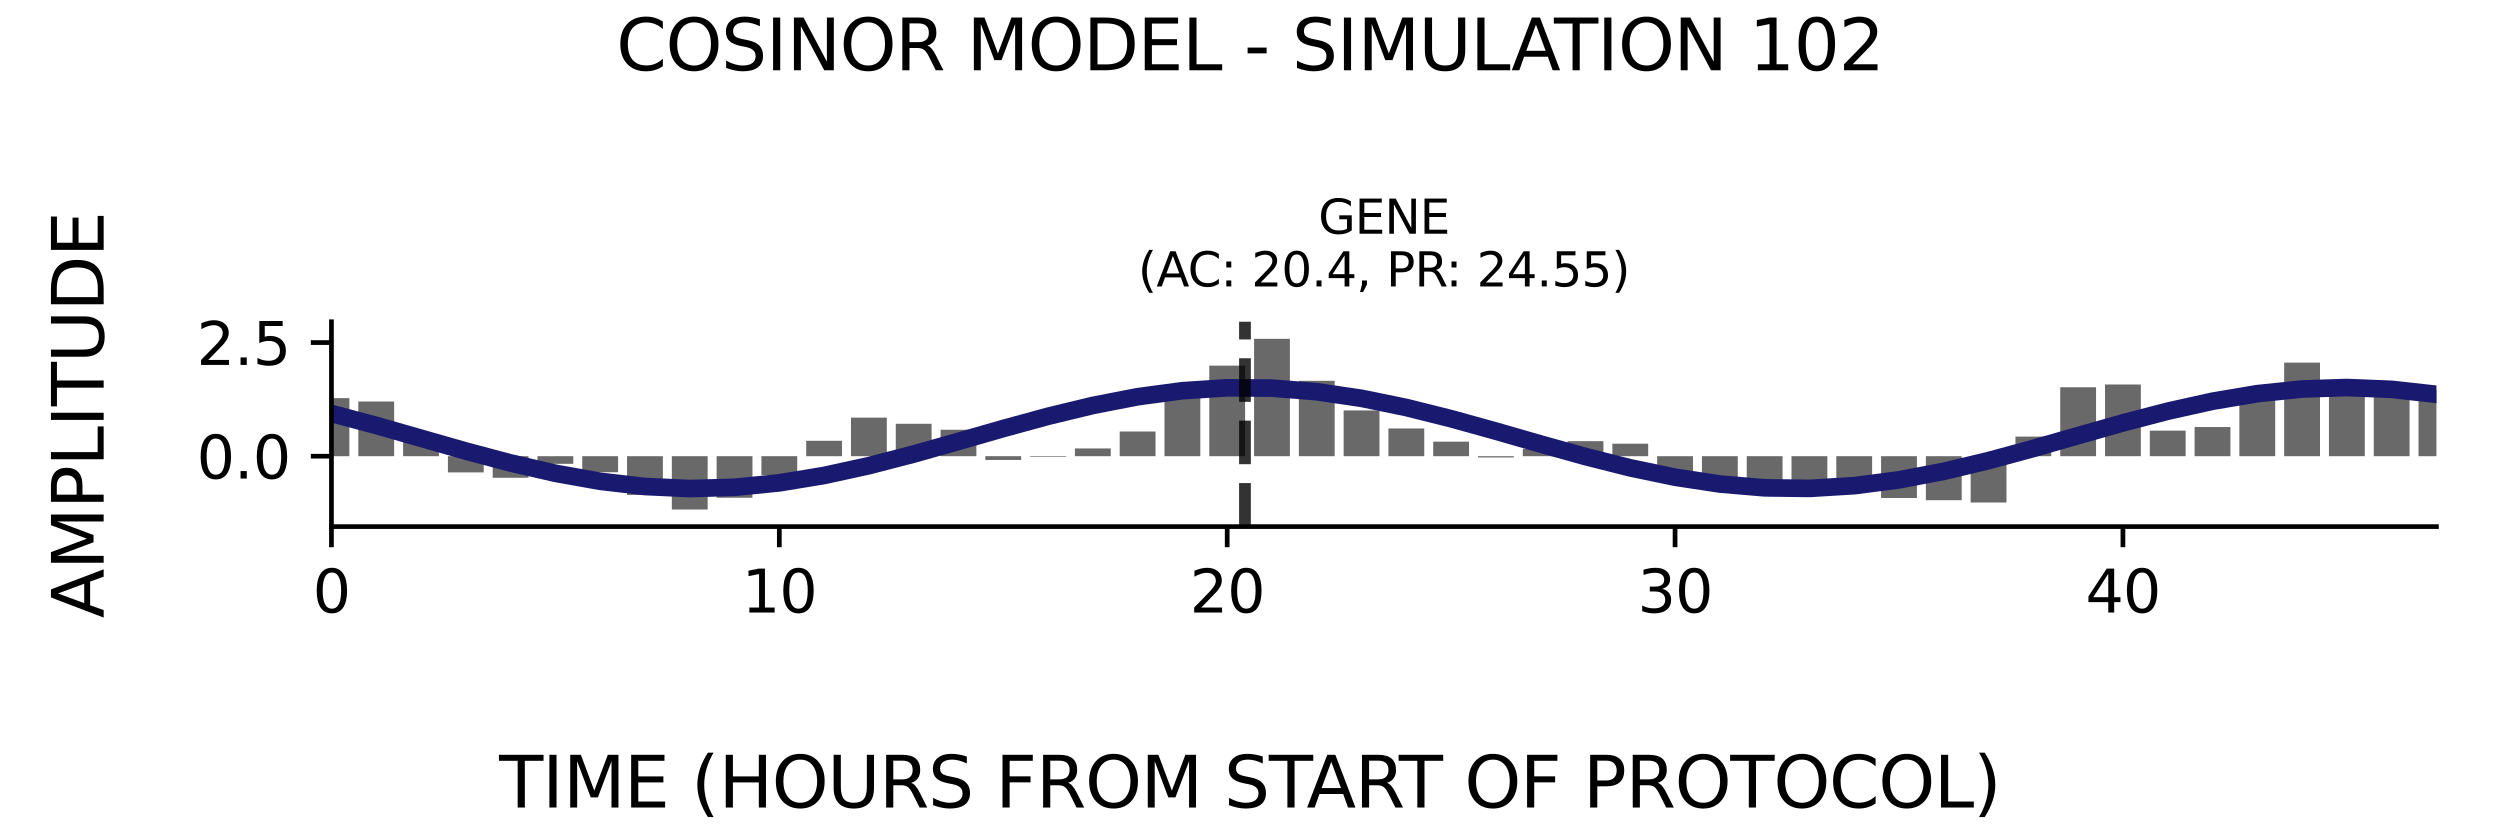 <?xml version="1.0" encoding="utf-8" standalone="no"?>
<!DOCTYPE svg PUBLIC "-//W3C//DTD SVG 1.1//EN"
  "http://www.w3.org/Graphics/SVG/1.1/DTD/svg11.dtd">
<svg xmlns:xlink="http://www.w3.org/1999/xlink" width="424.8pt" height="141.12pt" viewBox="0 0 424.8 141.12" xmlns="http://www.w3.org/2000/svg" version="1.1">
 <defs>
  <style type="text/css">*{stroke-linejoin: round; stroke-linecap: butt}</style>
 </defs>
 <g id="figure_1">
  <g id="patch_1">
   <path d="M 0 141.12 
L 424.8 141.12 
L 424.8 0 
L 0 0 
z
" style="fill: #ffffff"/>
  </g>
  <g id="axes_1">
   <g id="patch_2">
    <path d="M 56.32 89.48 
L 414 89.48 
L 414 54.672 
L 56.32 54.672 
z
" style="fill: #ffffff"/>
   </g>
   <g id="patch_3">
    <path d="M 53.276 77.516 
L 59.364 77.516 
L 59.364 67.649 
L 53.276 67.649 
z
" clip-path="url(#p4aa2a29fea)" style="fill: #696969"/>
   </g>
   <g id="patch_4">
    <path d="M 60.886 77.516 
L 66.974 77.516 
L 66.974 68.223 
L 60.886 68.223 
z
" clip-path="url(#p4aa2a29fea)" style="fill: #696969"/>
   </g>
   <g id="patch_5">
    <path d="M 68.496 77.516 
L 74.585 77.516 
L 74.585 74.677 
L 68.496 74.677 
z
" clip-path="url(#p4aa2a29fea)" style="fill: #696969"/>
   </g>
   <g id="patch_6">
    <path d="M 76.107 77.516 
L 82.195 77.516 
L 82.195 80.271 
L 76.107 80.271 
z
" clip-path="url(#p4aa2a29fea)" style="fill: #696969"/>
   </g>
   <g id="patch_7">
    <path d="M 83.717 77.516 
L 89.805 77.516 
L 89.805 81.183 
L 83.717 81.183 
z
" clip-path="url(#p4aa2a29fea)" style="fill: #696969"/>
   </g>
   <g id="patch_8">
    <path d="M 91.327 77.516 
L 97.415 77.516 
L 97.415 78.813 
L 91.327 78.813 
z
" clip-path="url(#p4aa2a29fea)" style="fill: #696969"/>
   </g>
   <g id="patch_9">
    <path d="M 98.937 77.516 
L 105.025 77.516 
L 105.025 80.244 
L 98.937 80.244 
z
" clip-path="url(#p4aa2a29fea)" style="fill: #696969"/>
   </g>
   <g id="patch_10">
    <path d="M 106.547 77.516 
L 112.636 77.516 
L 112.636 84.097 
L 106.547 84.097 
z
" clip-path="url(#p4aa2a29fea)" style="fill: #696969"/>
   </g>
   <g id="patch_11">
    <path d="M 114.158 77.516 
L 120.246 77.516 
L 120.246 86.579 
L 114.158 86.579 
z
" clip-path="url(#p4aa2a29fea)" style="fill: #696969"/>
   </g>
   <g id="patch_12">
    <path d="M 121.768 77.516 
L 127.856 77.516 
L 127.856 84.578 
L 121.768 84.578 
z
" clip-path="url(#p4aa2a29fea)" style="fill: #696969"/>
   </g>
   <g id="patch_13">
    <path d="M 129.378 77.516 
L 135.466 77.516 
L 135.466 80.751 
L 129.378 80.751 
z
" clip-path="url(#p4aa2a29fea)" style="fill: #696969"/>
   </g>
   <g id="patch_14">
    <path d="M 136.988 77.516 
L 143.076 77.516 
L 143.076 74.898 
L 136.988 74.898 
z
" clip-path="url(#p4aa2a29fea)" style="fill: #696969"/>
   </g>
   <g id="patch_15">
    <path d="M 144.598 77.516 
L 150.687 77.516 
L 150.687 70.964 
L 144.598 70.964 
z
" clip-path="url(#p4aa2a29fea)" style="fill: #696969"/>
   </g>
   <g id="patch_16">
    <path d="M 152.209 77.516 
L 158.297 77.516 
L 158.297 72.008 
L 152.209 72.008 
z
" clip-path="url(#p4aa2a29fea)" style="fill: #696969"/>
   </g>
   <g id="patch_17">
    <path d="M 159.819 77.516 
L 165.907 77.516 
L 165.907 73.023 
L 159.819 73.023 
z
" clip-path="url(#p4aa2a29fea)" style="fill: #696969"/>
   </g>
   <g id="patch_18">
    <path d="M 167.429 77.516 
L 173.517 77.516 
L 173.517 78.152 
L 167.429 78.152 
z
" clip-path="url(#p4aa2a29fea)" style="fill: #696969"/>
   </g>
   <g id="patch_19">
    <path d="M 175.039 77.516 
L 181.127 77.516 
L 181.127 77.628 
L 175.039 77.628 
z
" clip-path="url(#p4aa2a29fea)" style="fill: #696969"/>
   </g>
   <g id="patch_20">
    <path d="M 182.65 77.516 
L 188.738 77.516 
L 188.738 76.201 
L 182.65 76.201 
z
" clip-path="url(#p4aa2a29fea)" style="fill: #696969"/>
   </g>
   <g id="patch_21">
    <path d="M 190.26 77.516 
L 196.348 77.516 
L 196.348 73.323 
L 190.26 73.323 
z
" clip-path="url(#p4aa2a29fea)" style="fill: #696969"/>
   </g>
   <g id="patch_22">
    <path d="M 197.87 77.516 
L 203.958 77.516 
L 203.958 65.527 
L 197.87 65.527 
z
" clip-path="url(#p4aa2a29fea)" style="fill: #696969"/>
   </g>
   <g id="patch_23">
    <path d="M 205.48 77.516 
L 211.568 77.516 
L 211.568 62.128 
L 205.48 62.128 
z
" clip-path="url(#p4aa2a29fea)" style="fill: #696969"/>
   </g>
   <g id="patch_24">
    <path d="M 213.09 77.516 
L 219.179 77.516 
L 219.179 57.573 
L 213.09 57.573 
z
" clip-path="url(#p4aa2a29fea)" style="fill: #696969"/>
   </g>
   <g id="patch_25">
    <path d="M 220.701 77.516 
L 226.789 77.516 
L 226.789 64.708 
L 220.701 64.708 
z
" clip-path="url(#p4aa2a29fea)" style="fill: #696969"/>
   </g>
   <g id="patch_26">
    <path d="M 228.311 77.516 
L 234.399 77.516 
L 234.399 69.739 
L 228.311 69.739 
z
" clip-path="url(#p4aa2a29fea)" style="fill: #696969"/>
   </g>
   <g id="patch_27">
    <path d="M 235.921 77.516 
L 242.009 77.516 
L 242.009 72.803 
L 235.921 72.803 
z
" clip-path="url(#p4aa2a29fea)" style="fill: #696969"/>
   </g>
   <g id="patch_28">
    <path d="M 243.531 77.516 
L 249.619 77.516 
L 249.619 75.047 
L 243.531 75.047 
z
" clip-path="url(#p4aa2a29fea)" style="fill: #696969"/>
   </g>
   <g id="patch_29">
    <path d="M 251.141 77.516 
L 257.23 77.516 
L 257.23 77.729 
L 251.141 77.729 
z
" clip-path="url(#p4aa2a29fea)" style="fill: #696969"/>
   </g>
   <g id="patch_30">
    <path d="M 258.752 77.516 
L 264.84 77.516 
L 264.84 76.27 
L 258.752 76.27 
z
" clip-path="url(#p4aa2a29fea)" style="fill: #696969"/>
   </g>
   <g id="patch_31">
    <path d="M 266.362 77.516 
L 272.45 77.516 
L 272.45 74.961 
L 266.362 74.961 
z
" clip-path="url(#p4aa2a29fea)" style="fill: #696969"/>
   </g>
   <g id="patch_32">
    <path d="M 273.972 77.516 
L 280.06 77.516 
L 280.06 75.394 
L 273.972 75.394 
z
" clip-path="url(#p4aa2a29fea)" style="fill: #696969"/>
   </g>
   <g id="patch_33">
    <path d="M 281.582 77.516 
L 287.67 77.516 
L 287.67 81.631 
L 281.582 81.631 
z
" clip-path="url(#p4aa2a29fea)" style="fill: #696969"/>
   </g>
   <g id="patch_34">
    <path d="M 289.193 77.516 
L 295.281 77.516 
L 295.281 82.817 
L 289.193 82.817 
z
" clip-path="url(#p4aa2a29fea)" style="fill: #696969"/>
   </g>
   <g id="patch_35">
    <path d="M 296.803 77.516 
L 302.891 77.516 
L 302.891 81.762 
L 296.803 81.762 
z
" clip-path="url(#p4aa2a29fea)" style="fill: #696969"/>
   </g>
   <g id="patch_36">
    <path d="M 304.413 77.516 
L 310.501 77.516 
L 310.501 83.778 
L 304.413 83.778 
z
" clip-path="url(#p4aa2a29fea)" style="fill: #696969"/>
   </g>
   <g id="patch_37">
    <path d="M 312.023 77.516 
L 318.111 77.516 
L 318.111 81.714 
L 312.023 81.714 
z
" clip-path="url(#p4aa2a29fea)" style="fill: #696969"/>
   </g>
   <g id="patch_38">
    <path d="M 319.633 77.516 
L 325.722 77.516 
L 325.722 84.623 
L 319.633 84.623 
z
" clip-path="url(#p4aa2a29fea)" style="fill: #696969"/>
   </g>
   <g id="patch_39">
    <path d="M 327.244 77.516 
L 333.332 77.516 
L 333.332 84.995 
L 327.244 84.995 
z
" clip-path="url(#p4aa2a29fea)" style="fill: #696969"/>
   </g>
   <g id="patch_40">
    <path d="M 334.854 77.516 
L 340.942 77.516 
L 340.942 85.386 
L 334.854 85.386 
z
" clip-path="url(#p4aa2a29fea)" style="fill: #696969"/>
   </g>
   <g id="patch_41">
    <path d="M 342.464 77.516 
L 348.552 77.516 
L 348.552 74.188 
L 342.464 74.188 
z
" clip-path="url(#p4aa2a29fea)" style="fill: #696969"/>
   </g>
   <g id="patch_42">
    <path d="M 350.074 77.516 
L 356.162 77.516 
L 356.162 65.802 
L 350.074 65.802 
z
" clip-path="url(#p4aa2a29fea)" style="fill: #696969"/>
   </g>
   <g id="patch_43">
    <path d="M 357.684 77.516 
L 363.773 77.516 
L 363.773 65.335 
L 357.684 65.335 
z
" clip-path="url(#p4aa2a29fea)" style="fill: #696969"/>
   </g>
   <g id="patch_44">
    <path d="M 365.295 77.516 
L 371.383 77.516 
L 371.383 73.176 
L 365.295 73.176 
z
" clip-path="url(#p4aa2a29fea)" style="fill: #696969"/>
   </g>
   <g id="patch_45">
    <path d="M 372.905 77.516 
L 378.993 77.516 
L 378.993 72.561 
L 372.905 72.561 
z
" clip-path="url(#p4aa2a29fea)" style="fill: #696969"/>
   </g>
   <g id="patch_46">
    <path d="M 380.515 77.516 
L 386.603 77.516 
L 386.603 67.832 
L 380.515 67.832 
z
" clip-path="url(#p4aa2a29fea)" style="fill: #696969"/>
   </g>
   <g id="patch_47">
    <path d="M 388.125 77.516 
L 394.213 77.516 
L 394.213 61.617 
L 388.125 61.617 
z
" clip-path="url(#p4aa2a29fea)" style="fill: #696969"/>
   </g>
   <g id="patch_48">
    <path d="M 395.735 77.516 
L 401.824 77.516 
L 401.824 64.821 
L 395.735 64.821 
z
" clip-path="url(#p4aa2a29fea)" style="fill: #696969"/>
   </g>
   <g id="patch_49">
    <path d="M 403.346 77.516 
L 409.434 77.516 
L 409.434 65.913 
L 403.346 65.913 
z
" clip-path="url(#p4aa2a29fea)" style="fill: #696969"/>
   </g>
   <g id="patch_50">
    <path d="M 410.956 77.516 
L 417.044 77.516 
L 417.044 66.294 
L 410.956 66.294 
z
" clip-path="url(#p4aa2a29fea)" style="fill: #696969"/>
   </g>
   <g id="matplotlib.axis_1">
    <g id="xtick_1">
     <g id="line2d_1">
      <defs>
       <path id="m42b48651a7" d="M 0 0 
L 0 3.5 
" style="stroke: #000000; stroke-width: 0.8"/>
      </defs>
      <g>
       <use xlink:href="#m42b48651a7" x="56.32" y="89.48" style="stroke: #000000; stroke-width: 0.8"/>
      </g>
     </g>
     <g id="text_1">
      <!-- 0 -->
      <g transform="translate(53.139 104.078) scale(0.1 -0.1)">
       <defs>
        <path id="DejaVuSans-30" d="M 2034 4250 
Q 1547 4250 1301 3770 
Q 1056 3291 1056 2328 
Q 1056 1369 1301 889 
Q 1547 409 2034 409 
Q 2525 409 2770 889 
Q 3016 1369 3016 2328 
Q 3016 3291 2770 3770 
Q 2525 4250 2034 4250 
z
M 2034 4750 
Q 2819 4750 3233 4129 
Q 3647 3509 3647 2328 
Q 3647 1150 3233 529 
Q 2819 -91 2034 -91 
Q 1250 -91 836 529 
Q 422 1150 422 2328 
Q 422 3509 836 4129 
Q 1250 4750 2034 4750 
z
" transform="scale(0.016)"/>
       </defs>
       <use xlink:href="#DejaVuSans-30"/>
      </g>
     </g>
    </g>
    <g id="xtick_2">
     <g id="line2d_2">
      <g>
       <use xlink:href="#m42b48651a7" x="132.422" y="89.48" style="stroke: #000000; stroke-width: 0.8"/>
      </g>
     </g>
     <g id="text_2">
      <!-- 10 -->
      <g transform="translate(126.06 104.078) scale(0.1 -0.1)">
       <defs>
        <path id="DejaVuSans-31" d="M 794 531 
L 1825 531 
L 1825 4091 
L 703 3866 
L 703 4441 
L 1819 4666 
L 2450 4666 
L 2450 531 
L 3481 531 
L 3481 0 
L 794 0 
L 794 531 
z
" transform="scale(0.016)"/>
       </defs>
       <use xlink:href="#DejaVuSans-31"/>
       <use xlink:href="#DejaVuSans-30" x="63.623"/>
      </g>
     </g>
    </g>
    <g id="xtick_3">
     <g id="line2d_3">
      <g>
       <use xlink:href="#m42b48651a7" x="208.524" y="89.48" style="stroke: #000000; stroke-width: 0.8"/>
      </g>
     </g>
     <g id="text_3">
      <!-- 20 -->
      <g transform="translate(202.162 104.078) scale(0.1 -0.1)">
       <defs>
        <path id="DejaVuSans-32" d="M 1228 531 
L 3431 531 
L 3431 0 
L 469 0 
L 469 531 
Q 828 903 1448 1529 
Q 2069 2156 2228 2338 
Q 2531 2678 2651 2914 
Q 2772 3150 2772 3378 
Q 2772 3750 2511 3984 
Q 2250 4219 1831 4219 
Q 1534 4219 1204 4116 
Q 875 4013 500 3803 
L 500 4441 
Q 881 4594 1212 4672 
Q 1544 4750 1819 4750 
Q 2544 4750 2975 4387 
Q 3406 4025 3406 3419 
Q 3406 3131 3298 2873 
Q 3191 2616 2906 2266 
Q 2828 2175 2409 1742 
Q 1991 1309 1228 531 
z
" transform="scale(0.016)"/>
       </defs>
       <use xlink:href="#DejaVuSans-32"/>
       <use xlink:href="#DejaVuSans-30" x="63.623"/>
      </g>
     </g>
    </g>
    <g id="xtick_4">
     <g id="line2d_4">
      <g>
       <use xlink:href="#m42b48651a7" x="284.626" y="89.48" style="stroke: #000000; stroke-width: 0.8"/>
      </g>
     </g>
     <g id="text_4">
      <!-- 30 -->
      <g transform="translate(278.264 104.078) scale(0.1 -0.1)">
       <defs>
        <path id="DejaVuSans-33" d="M 2597 2516 
Q 3050 2419 3304 2112 
Q 3559 1806 3559 1356 
Q 3559 666 3084 287 
Q 2609 -91 1734 -91 
Q 1441 -91 1130 -33 
Q 819 25 488 141 
L 488 750 
Q 750 597 1062 519 
Q 1375 441 1716 441 
Q 2309 441 2620 675 
Q 2931 909 2931 1356 
Q 2931 1769 2642 2001 
Q 2353 2234 1838 2234 
L 1294 2234 
L 1294 2753 
L 1863 2753 
Q 2328 2753 2575 2939 
Q 2822 3125 2822 3475 
Q 2822 3834 2567 4026 
Q 2313 4219 1838 4219 
Q 1578 4219 1281 4162 
Q 984 4106 628 3988 
L 628 4550 
Q 988 4650 1302 4700 
Q 1616 4750 1894 4750 
Q 2613 4750 3031 4423 
Q 3450 4097 3450 3541 
Q 3450 3153 3228 2886 
Q 3006 2619 2597 2516 
z
" transform="scale(0.016)"/>
       </defs>
       <use xlink:href="#DejaVuSans-33"/>
       <use xlink:href="#DejaVuSans-30" x="63.623"/>
      </g>
     </g>
    </g>
    <g id="xtick_5">
     <g id="line2d_5">
      <g>
       <use xlink:href="#m42b48651a7" x="360.729" y="89.48" style="stroke: #000000; stroke-width: 0.8"/>
      </g>
     </g>
     <g id="text_5">
      <!-- 40 -->
      <g transform="translate(354.366 104.078) scale(0.1 -0.1)">
       <defs>
        <path id="DejaVuSans-34" d="M 2419 4116 
L 825 1625 
L 2419 1625 
L 2419 4116 
z
M 2253 4666 
L 3047 4666 
L 3047 1625 
L 3713 1625 
L 3713 1100 
L 3047 1100 
L 3047 0 
L 2419 0 
L 2419 1100 
L 313 1100 
L 313 1709 
L 2253 4666 
z
" transform="scale(0.016)"/>
       </defs>
       <use xlink:href="#DejaVuSans-34"/>
       <use xlink:href="#DejaVuSans-30" x="63.623"/>
      </g>
     </g>
    </g>
   </g>
   <g id="matplotlib.axis_2">
    <g id="ytick_1">
     <g id="line2d_6">
      <defs>
       <path id="m2bee0436de" d="M 0 0 
L -3.5 0 
" style="stroke: #000000; stroke-width: 0.8"/>
      </defs>
      <g>
       <use xlink:href="#m2bee0436de" x="56.32" y="77.516" style="stroke: #000000; stroke-width: 0.8"/>
      </g>
     </g>
     <g id="text_6">
      <!-- 0.0 -->
      <g transform="translate(33.417 81.316) scale(0.1 -0.1)">
       <defs>
        <path id="DejaVuSans-2e" d="M 684 794 
L 1344 794 
L 1344 0 
L 684 0 
L 684 794 
z
" transform="scale(0.016)"/>
       </defs>
       <use xlink:href="#DejaVuSans-30"/>
       <use xlink:href="#DejaVuSans-2e" x="63.623"/>
       <use xlink:href="#DejaVuSans-30" x="95.41"/>
      </g>
     </g>
    </g>
    <g id="ytick_2">
     <g id="line2d_7">
      <g>
       <use xlink:href="#m2bee0436de" x="56.32" y="58.21" style="stroke: #000000; stroke-width: 0.8"/>
      </g>
     </g>
     <g id="text_7">
      <!-- 2.5 -->
      <g transform="translate(33.417 62.01) scale(0.1 -0.1)">
       <defs>
        <path id="DejaVuSans-35" d="M 691 4666 
L 3169 4666 
L 3169 4134 
L 1269 4134 
L 1269 2991 
Q 1406 3038 1543 3061 
Q 1681 3084 1819 3084 
Q 2600 3084 3056 2656 
Q 3513 2228 3513 1497 
Q 3513 744 3044 326 
Q 2575 -91 1722 -91 
Q 1428 -91 1123 -41 
Q 819 9 494 109 
L 494 744 
Q 775 591 1075 516 
Q 1375 441 1709 441 
Q 2250 441 2565 725 
Q 2881 1009 2881 1497 
Q 2881 1984 2565 2268 
Q 2250 2553 1709 2553 
Q 1456 2553 1204 2497 
Q 953 2441 691 2322 
L 691 4666 
z
" transform="scale(0.016)"/>
       </defs>
       <use xlink:href="#DejaVuSans-32"/>
       <use xlink:href="#DejaVuSans-2e" x="63.623"/>
       <use xlink:href="#DejaVuSans-35" x="95.41"/>
      </g>
     </g>
    </g>
   </g>
   <g id="line2d_8">
    <path d="M 56.32 70.259 
L 63.93 72.293 
L 71.54 74.468 
L 79.151 76.64 
L 86.761 78.668 
L 94.371 80.421 
L 101.981 81.783 
L 109.591 82.667 
L 117.202 83.014 
L 124.812 82.802 
L 132.422 82.046 
L 140.032 80.793 
L 147.643 79.126 
L 155.253 77.153 
L 162.863 75.003 
L 170.473 72.816 
L 178.083 70.734 
L 185.694 68.894 
L 193.304 67.414 
L 200.914 66.392 
L 208.524 65.893 
L 216.134 65.951 
L 223.745 66.561 
L 231.355 67.684 
L 238.965 69.247 
L 246.575 71.148 
L 254.186 73.263 
L 261.796 75.454 
L 269.406 77.579 
L 277.016 79.498 
L 284.626 81.088 
L 292.237 82.244 
L 299.847 82.892 
L 307.457 82.988 
L 315.067 82.527 
L 322.677 81.539 
L 330.288 80.088 
L 337.898 78.268 
L 345.508 76.199 
L 353.118 74.015 
L 360.729 71.858 
L 368.339 69.869 
L 375.949 68.177 
L 383.559 66.893 
L 391.169 66.1 
L 398.78 65.849 
L 406.39 66.159 
L 414 67.007 
" clip-path="url(#p4aa2a29fea)" style="fill: none; stroke: #191970; stroke-width: 3; stroke-linecap: square"/>
   </g>
   <g id="line2d_9">
    <path d="M 211.545 89.48 
L 211.545 54.672 
" clip-path="url(#p4aa2a29fea)" style="fill: none; stroke-dasharray: 7.4,3.2; stroke-dashoffset: 0; stroke: #000000; stroke-opacity: 0.8; stroke-width: 2"/>
   </g>
   <g id="patch_51">
    <path d="M 56.32 89.48 
L 56.32 54.672 
" style="fill: none; stroke: #000000; stroke-width: 0.8; stroke-linejoin: miter; stroke-linecap: square"/>
   </g>
   <g id="patch_52">
    <path d="M 56.32 89.48 
L 414 89.48 
" style="fill: none; stroke: #000000; stroke-width: 0.8; stroke-linejoin: miter; stroke-linecap: square"/>
   </g>
   <g id="text_8">
    <!-- GENE -->
    <g transform="translate(224.013 39.714) scale(0.08 -0.08)">
     <defs>
      <path id="DejaVuSans-47" d="M 3809 666 
L 3809 1919 
L 2778 1919 
L 2778 2438 
L 4434 2438 
L 4434 434 
Q 4069 175 3628 42 
Q 3188 -91 2688 -91 
Q 1594 -91 976 548 
Q 359 1188 359 2328 
Q 359 3472 976 4111 
Q 1594 4750 2688 4750 
Q 3144 4750 3555 4637 
Q 3966 4525 4313 4306 
L 4313 3634 
Q 3963 3931 3569 4081 
Q 3175 4231 2741 4231 
Q 1884 4231 1454 3753 
Q 1025 3275 1025 2328 
Q 1025 1384 1454 906 
Q 1884 428 2741 428 
Q 3075 428 3337 486 
Q 3600 544 3809 666 
z
" transform="scale(0.016)"/>
      <path id="DejaVuSans-45" d="M 628 4666 
L 3578 4666 
L 3578 4134 
L 1259 4134 
L 1259 2753 
L 3481 2753 
L 3481 2222 
L 1259 2222 
L 1259 531 
L 3634 531 
L 3634 0 
L 628 0 
L 628 4666 
z
" transform="scale(0.016)"/>
      <path id="DejaVuSans-4e" d="M 628 4666 
L 1478 4666 
L 3547 763 
L 3547 4666 
L 4159 4666 
L 4159 0 
L 3309 0 
L 1241 3903 
L 1241 0 
L 628 0 
L 628 4666 
z
" transform="scale(0.016)"/>
     </defs>
     <use xlink:href="#DejaVuSans-47"/>
     <use xlink:href="#DejaVuSans-45" x="77.49"/>
     <use xlink:href="#DejaVuSans-4e" x="140.674"/>
     <use xlink:href="#DejaVuSans-45" x="215.479"/>
    </g>
    <!-- (AC: 20.4, PR: 24.55) -->
    <g transform="translate(193.376 48.672) scale(0.08 -0.08)">
     <defs>
      <path id="DejaVuSans-28" d="M 1984 4856 
Q 1566 4138 1362 3434 
Q 1159 2731 1159 2009 
Q 1159 1288 1364 580 
Q 1569 -128 1984 -844 
L 1484 -844 
Q 1016 -109 783 600 
Q 550 1309 550 2009 
Q 550 2706 781 3412 
Q 1013 4119 1484 4856 
L 1984 4856 
z
" transform="scale(0.016)"/>
      <path id="DejaVuSans-41" d="M 2188 4044 
L 1331 1722 
L 3047 1722 
L 2188 4044 
z
M 1831 4666 
L 2547 4666 
L 4325 0 
L 3669 0 
L 3244 1197 
L 1141 1197 
L 716 0 
L 50 0 
L 1831 4666 
z
" transform="scale(0.016)"/>
      <path id="DejaVuSans-43" d="M 4122 4306 
L 4122 3641 
Q 3803 3938 3442 4084 
Q 3081 4231 2675 4231 
Q 1875 4231 1450 3742 
Q 1025 3253 1025 2328 
Q 1025 1406 1450 917 
Q 1875 428 2675 428 
Q 3081 428 3442 575 
Q 3803 722 4122 1019 
L 4122 359 
Q 3791 134 3420 21 
Q 3050 -91 2638 -91 
Q 1578 -91 968 557 
Q 359 1206 359 2328 
Q 359 3453 968 4101 
Q 1578 4750 2638 4750 
Q 3056 4750 3426 4639 
Q 3797 4528 4122 4306 
z
" transform="scale(0.016)"/>
      <path id="DejaVuSans-3a" d="M 750 794 
L 1409 794 
L 1409 0 
L 750 0 
L 750 794 
z
M 750 3309 
L 1409 3309 
L 1409 2516 
L 750 2516 
L 750 3309 
z
" transform="scale(0.016)"/>
      <path id="DejaVuSans-20" transform="scale(0.016)"/>
      <path id="DejaVuSans-2c" d="M 750 794 
L 1409 794 
L 1409 256 
L 897 -744 
L 494 -744 
L 750 256 
L 750 794 
z
" transform="scale(0.016)"/>
      <path id="DejaVuSans-50" d="M 1259 4147 
L 1259 2394 
L 2053 2394 
Q 2494 2394 2734 2622 
Q 2975 2850 2975 3272 
Q 2975 3691 2734 3919 
Q 2494 4147 2053 4147 
L 1259 4147 
z
M 628 4666 
L 2053 4666 
Q 2838 4666 3239 4311 
Q 3641 3956 3641 3272 
Q 3641 2581 3239 2228 
Q 2838 1875 2053 1875 
L 1259 1875 
L 1259 0 
L 628 0 
L 628 4666 
z
" transform="scale(0.016)"/>
      <path id="DejaVuSans-52" d="M 2841 2188 
Q 3044 2119 3236 1894 
Q 3428 1669 3622 1275 
L 4263 0 
L 3584 0 
L 2988 1197 
Q 2756 1666 2539 1819 
Q 2322 1972 1947 1972 
L 1259 1972 
L 1259 0 
L 628 0 
L 628 4666 
L 2053 4666 
Q 2853 4666 3247 4331 
Q 3641 3997 3641 3322 
Q 3641 2881 3436 2590 
Q 3231 2300 2841 2188 
z
M 1259 4147 
L 1259 2491 
L 2053 2491 
Q 2509 2491 2742 2702 
Q 2975 2913 2975 3322 
Q 2975 3731 2742 3939 
Q 2509 4147 2053 4147 
L 1259 4147 
z
" transform="scale(0.016)"/>
      <path id="DejaVuSans-29" d="M 513 4856 
L 1013 4856 
Q 1481 4119 1714 3412 
Q 1947 2706 1947 2009 
Q 1947 1309 1714 600 
Q 1481 -109 1013 -844 
L 513 -844 
Q 928 -128 1133 580 
Q 1338 1288 1338 2009 
Q 1338 2731 1133 3434 
Q 928 4138 513 4856 
z
" transform="scale(0.016)"/>
     </defs>
     <use xlink:href="#DejaVuSans-28"/>
     <use xlink:href="#DejaVuSans-41" x="39.014"/>
     <use xlink:href="#DejaVuSans-43" x="105.672"/>
     <use xlink:href="#DejaVuSans-3a" x="175.496"/>
     <use xlink:href="#DejaVuSans-20" x="209.188"/>
     <use xlink:href="#DejaVuSans-32" x="240.975"/>
     <use xlink:href="#DejaVuSans-30" x="304.598"/>
     <use xlink:href="#DejaVuSans-2e" x="368.221"/>
     <use xlink:href="#DejaVuSans-34" x="400.008"/>
     <use xlink:href="#DejaVuSans-2c" x="463.631"/>
     <use xlink:href="#DejaVuSans-20" x="495.418"/>
     <use xlink:href="#DejaVuSans-50" x="527.205"/>
     <use xlink:href="#DejaVuSans-52" x="587.508"/>
     <use xlink:href="#DejaVuSans-3a" x="653.865"/>
     <use xlink:href="#DejaVuSans-20" x="687.557"/>
     <use xlink:href="#DejaVuSans-32" x="719.344"/>
     <use xlink:href="#DejaVuSans-34" x="782.967"/>
     <use xlink:href="#DejaVuSans-2e" x="846.59"/>
     <use xlink:href="#DejaVuSans-35" x="878.377"/>
     <use xlink:href="#DejaVuSans-35" x="942"/>
     <use xlink:href="#DejaVuSans-29" x="1005.623"/>
    </g>
   </g>
  </g>
  <g id="text_9">
   <!-- COSINOR MODEL - SIMULATION 102 -->
   <g transform="translate(104.717 11.941) scale(0.12 -0.12)">
    <defs>
     <path id="DejaVuSans-4f" d="M 2522 4238 
Q 1834 4238 1429 3725 
Q 1025 3213 1025 2328 
Q 1025 1447 1429 934 
Q 1834 422 2522 422 
Q 3209 422 3611 934 
Q 4013 1447 4013 2328 
Q 4013 3213 3611 3725 
Q 3209 4238 2522 4238 
z
M 2522 4750 
Q 3503 4750 4090 4092 
Q 4678 3434 4678 2328 
Q 4678 1225 4090 567 
Q 3503 -91 2522 -91 
Q 1538 -91 948 565 
Q 359 1222 359 2328 
Q 359 3434 948 4092 
Q 1538 4750 2522 4750 
z
" transform="scale(0.016)"/>
     <path id="DejaVuSans-53" d="M 3425 4513 
L 3425 3897 
Q 3066 4069 2747 4153 
Q 2428 4238 2131 4238 
Q 1616 4238 1336 4038 
Q 1056 3838 1056 3469 
Q 1056 3159 1242 3001 
Q 1428 2844 1947 2747 
L 2328 2669 
Q 3034 2534 3370 2195 
Q 3706 1856 3706 1288 
Q 3706 609 3251 259 
Q 2797 -91 1919 -91 
Q 1588 -91 1214 -16 
Q 841 59 441 206 
L 441 856 
Q 825 641 1194 531 
Q 1563 422 1919 422 
Q 2459 422 2753 634 
Q 3047 847 3047 1241 
Q 3047 1584 2836 1778 
Q 2625 1972 2144 2069 
L 1759 2144 
Q 1053 2284 737 2584 
Q 422 2884 422 3419 
Q 422 4038 858 4394 
Q 1294 4750 2059 4750 
Q 2388 4750 2728 4690 
Q 3069 4631 3425 4513 
z
" transform="scale(0.016)"/>
     <path id="DejaVuSans-49" d="M 628 4666 
L 1259 4666 
L 1259 0 
L 628 0 
L 628 4666 
z
" transform="scale(0.016)"/>
     <path id="DejaVuSans-4d" d="M 628 4666 
L 1569 4666 
L 2759 1491 
L 3956 4666 
L 4897 4666 
L 4897 0 
L 4281 0 
L 4281 4097 
L 3078 897 
L 2444 897 
L 1241 4097 
L 1241 0 
L 628 0 
L 628 4666 
z
" transform="scale(0.016)"/>
     <path id="DejaVuSans-44" d="M 1259 4147 
L 1259 519 
L 2022 519 
Q 2988 519 3436 956 
Q 3884 1394 3884 2338 
Q 3884 3275 3436 3711 
Q 2988 4147 2022 4147 
L 1259 4147 
z
M 628 4666 
L 1925 4666 
Q 3281 4666 3915 4102 
Q 4550 3538 4550 2338 
Q 4550 1131 3912 565 
Q 3275 0 1925 0 
L 628 0 
L 628 4666 
z
" transform="scale(0.016)"/>
     <path id="DejaVuSans-4c" d="M 628 4666 
L 1259 4666 
L 1259 531 
L 3531 531 
L 3531 0 
L 628 0 
L 628 4666 
z
" transform="scale(0.016)"/>
     <path id="DejaVuSans-2d" d="M 313 2009 
L 1997 2009 
L 1997 1497 
L 313 1497 
L 313 2009 
z
" transform="scale(0.016)"/>
     <path id="DejaVuSans-55" d="M 556 4666 
L 1191 4666 
L 1191 1831 
Q 1191 1081 1462 751 
Q 1734 422 2344 422 
Q 2950 422 3222 751 
Q 3494 1081 3494 1831 
L 3494 4666 
L 4128 4666 
L 4128 1753 
Q 4128 841 3676 375 
Q 3225 -91 2344 -91 
Q 1459 -91 1007 375 
Q 556 841 556 1753 
L 556 4666 
z
" transform="scale(0.016)"/>
     <path id="DejaVuSans-54" d="M -19 4666 
L 3928 4666 
L 3928 4134 
L 2272 4134 
L 2272 0 
L 1638 0 
L 1638 4134 
L -19 4134 
L -19 4666 
z
" transform="scale(0.016)"/>
    </defs>
    <use xlink:href="#DejaVuSans-43"/>
    <use xlink:href="#DejaVuSans-4f" x="69.824"/>
    <use xlink:href="#DejaVuSans-53" x="148.535"/>
    <use xlink:href="#DejaVuSans-49" x="212.012"/>
    <use xlink:href="#DejaVuSans-4e" x="241.504"/>
    <use xlink:href="#DejaVuSans-4f" x="316.309"/>
    <use xlink:href="#DejaVuSans-52" x="395.02"/>
    <use xlink:href="#DejaVuSans-20" x="464.502"/>
    <use xlink:href="#DejaVuSans-4d" x="496.289"/>
    <use xlink:href="#DejaVuSans-4f" x="582.568"/>
    <use xlink:href="#DejaVuSans-44" x="661.279"/>
    <use xlink:href="#DejaVuSans-45" x="738.281"/>
    <use xlink:href="#DejaVuSans-4c" x="801.465"/>
    <use xlink:href="#DejaVuSans-20" x="857.178"/>
    <use xlink:href="#DejaVuSans-2d" x="888.965"/>
    <use xlink:href="#DejaVuSans-20" x="925.049"/>
    <use xlink:href="#DejaVuSans-53" x="956.836"/>
    <use xlink:href="#DejaVuSans-49" x="1020.312"/>
    <use xlink:href="#DejaVuSans-4d" x="1049.805"/>
    <use xlink:href="#DejaVuSans-55" x="1136.084"/>
    <use xlink:href="#DejaVuSans-4c" x="1209.277"/>
    <use xlink:href="#DejaVuSans-41" x="1267.24"/>
    <use xlink:href="#DejaVuSans-54" x="1327.898"/>
    <use xlink:href="#DejaVuSans-49" x="1388.982"/>
    <use xlink:href="#DejaVuSans-4f" x="1418.475"/>
    <use xlink:href="#DejaVuSans-4e" x="1497.186"/>
    <use xlink:href="#DejaVuSans-20" x="1571.99"/>
    <use xlink:href="#DejaVuSans-31" x="1603.777"/>
    <use xlink:href="#DejaVuSans-30" x="1667.4"/>
    <use xlink:href="#DejaVuSans-32" x="1731.023"/>
   </g>
  </g>
  <g id="text_10">
   <!-- TIME (HOURS FROM START OF PROTOCOL) -->
   <g transform="translate(84.817 137.213) scale(0.12 -0.12)">
    <defs>
     <path id="DejaVuSans-48" d="M 628 4666 
L 1259 4666 
L 1259 2753 
L 3553 2753 
L 3553 4666 
L 4184 4666 
L 4184 0 
L 3553 0 
L 3553 2222 
L 1259 2222 
L 1259 0 
L 628 0 
L 628 4666 
z
" transform="scale(0.016)"/>
     <path id="DejaVuSans-46" d="M 628 4666 
L 3309 4666 
L 3309 4134 
L 1259 4134 
L 1259 2759 
L 3109 2759 
L 3109 2228 
L 1259 2228 
L 1259 0 
L 628 0 
L 628 4666 
z
" transform="scale(0.016)"/>
    </defs>
    <use xlink:href="#DejaVuSans-54"/>
    <use xlink:href="#DejaVuSans-49" x="61.084"/>
    <use xlink:href="#DejaVuSans-4d" x="90.576"/>
    <use xlink:href="#DejaVuSans-45" x="176.855"/>
    <use xlink:href="#DejaVuSans-20" x="240.039"/>
    <use xlink:href="#DejaVuSans-28" x="271.826"/>
    <use xlink:href="#DejaVuSans-48" x="310.84"/>
    <use xlink:href="#DejaVuSans-4f" x="386.035"/>
    <use xlink:href="#DejaVuSans-55" x="464.746"/>
    <use xlink:href="#DejaVuSans-52" x="537.939"/>
    <use xlink:href="#DejaVuSans-53" x="607.422"/>
    <use xlink:href="#DejaVuSans-20" x="670.898"/>
    <use xlink:href="#DejaVuSans-46" x="702.686"/>
    <use xlink:href="#DejaVuSans-52" x="760.205"/>
    <use xlink:href="#DejaVuSans-4f" x="829.688"/>
    <use xlink:href="#DejaVuSans-4d" x="908.398"/>
    <use xlink:href="#DejaVuSans-20" x="994.678"/>
    <use xlink:href="#DejaVuSans-53" x="1026.465"/>
    <use xlink:href="#DejaVuSans-54" x="1089.941"/>
    <use xlink:href="#DejaVuSans-41" x="1143.275"/>
    <use xlink:href="#DejaVuSans-52" x="1211.684"/>
    <use xlink:href="#DejaVuSans-54" x="1273.916"/>
    <use xlink:href="#DejaVuSans-20" x="1335"/>
    <use xlink:href="#DejaVuSans-4f" x="1366.787"/>
    <use xlink:href="#DejaVuSans-46" x="1445.498"/>
    <use xlink:href="#DejaVuSans-20" x="1503.018"/>
    <use xlink:href="#DejaVuSans-50" x="1534.805"/>
    <use xlink:href="#DejaVuSans-52" x="1595.107"/>
    <use xlink:href="#DejaVuSans-4f" x="1664.59"/>
    <use xlink:href="#DejaVuSans-54" x="1743.301"/>
    <use xlink:href="#DejaVuSans-4f" x="1804.385"/>
    <use xlink:href="#DejaVuSans-43" x="1883.096"/>
    <use xlink:href="#DejaVuSans-4f" x="1952.92"/>
    <use xlink:href="#DejaVuSans-4c" x="2031.631"/>
    <use xlink:href="#DejaVuSans-29" x="2087.344"/>
   </g>
  </g>
  <g id="text_11">
   <!-- AMPLITUDE -->
   <g transform="translate(17.614 105.039) rotate(-90) scale(0.12 -0.12)">
    <use xlink:href="#DejaVuSans-41"/>
    <use xlink:href="#DejaVuSans-4d" x="68.408"/>
    <use xlink:href="#DejaVuSans-50" x="154.688"/>
    <use xlink:href="#DejaVuSans-4c" x="214.99"/>
    <use xlink:href="#DejaVuSans-49" x="270.703"/>
    <use xlink:href="#DejaVuSans-54" x="300.195"/>
    <use xlink:href="#DejaVuSans-55" x="361.279"/>
    <use xlink:href="#DejaVuSans-44" x="434.473"/>
    <use xlink:href="#DejaVuSans-45" x="511.475"/>
   </g>
  </g>
 </g>
 <defs>
  <clipPath id="p4aa2a29fea">
   <rect x="56.32" y="54.672" width="357.68" height="34.808"/>
  </clipPath>
 </defs>
</svg>
